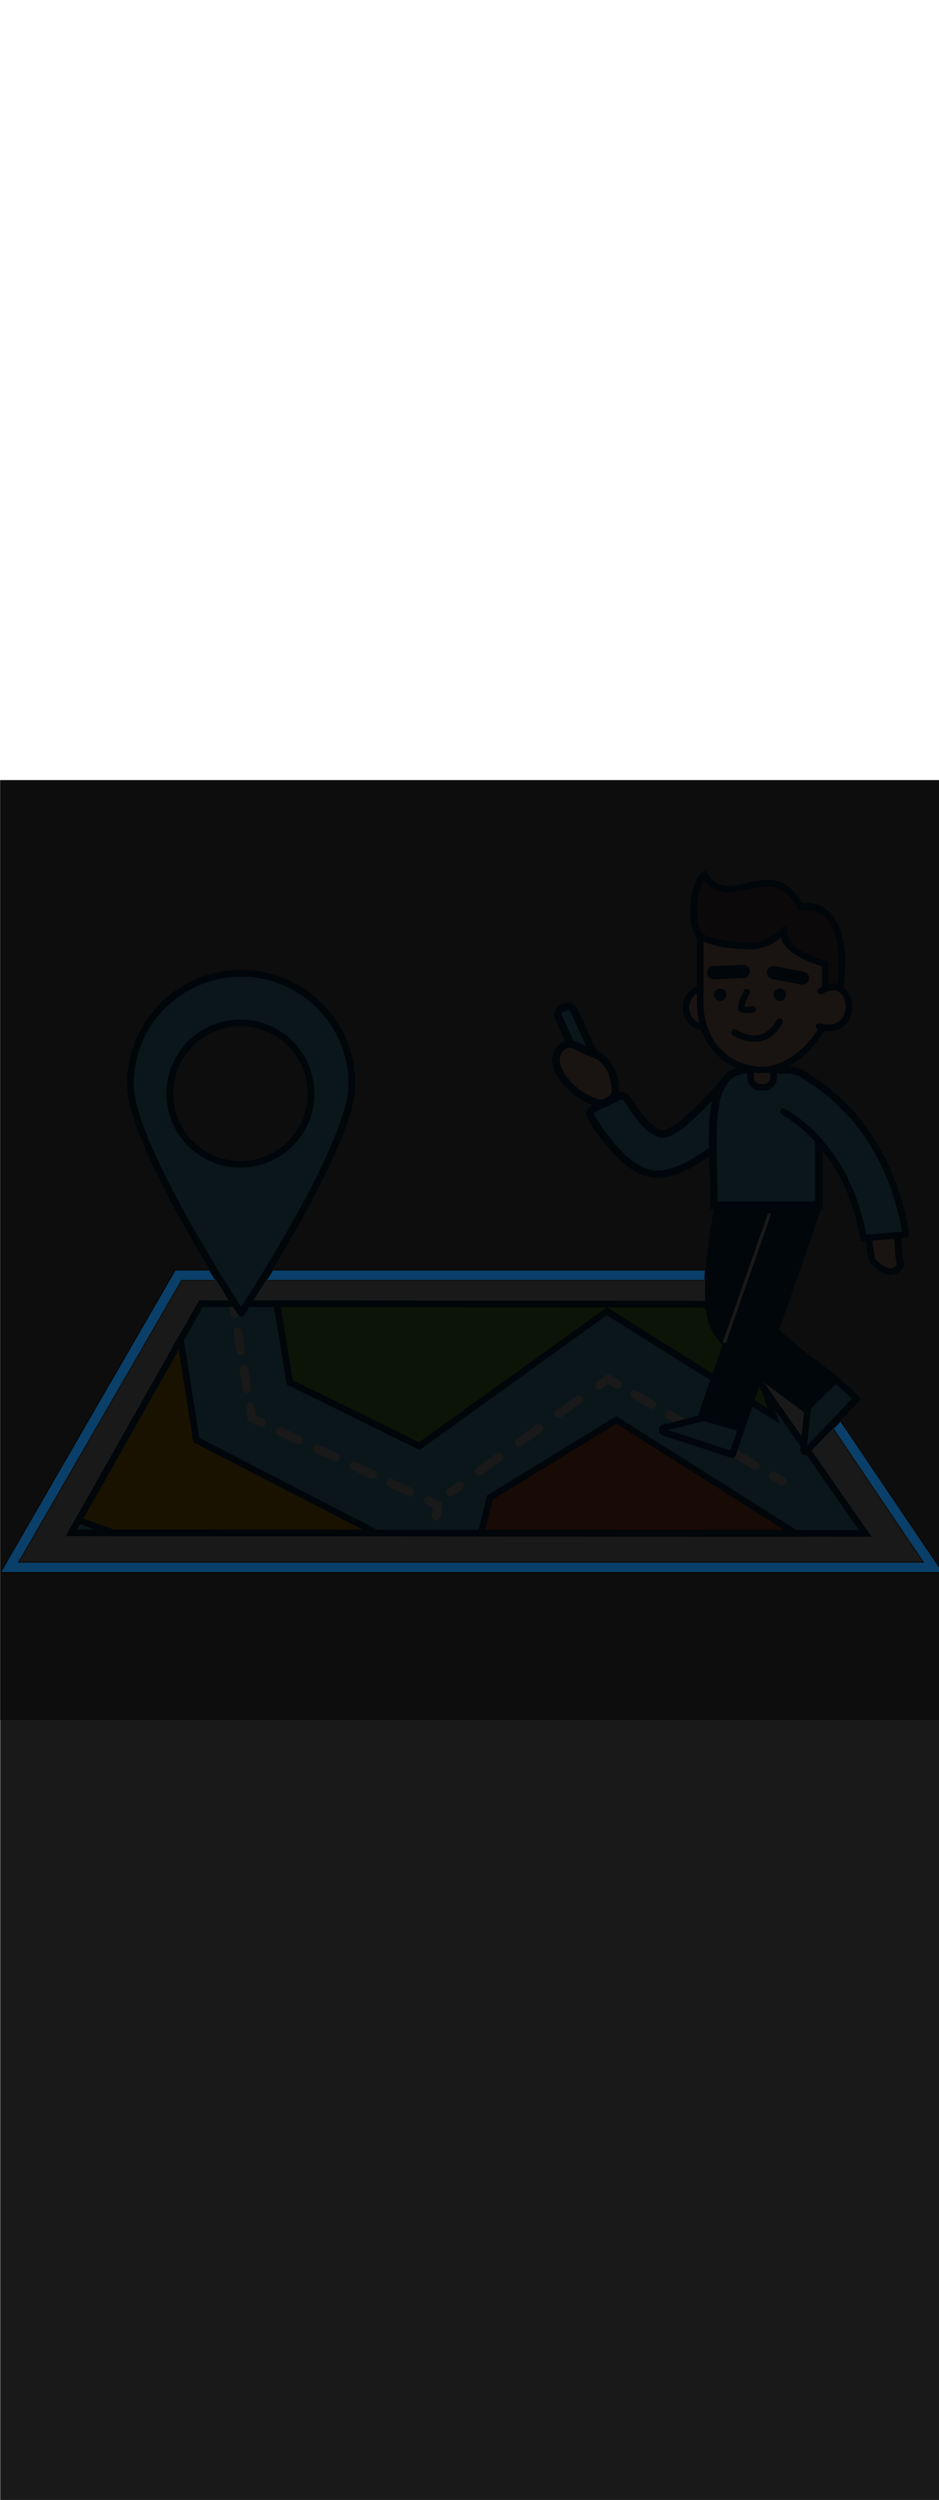 <ns0:svg xmlns:ns0="http://www.w3.org/2000/svg" version="1.1" id="Layer_1" x="0px" y="0px" viewBox="0 0 500 500" style="width: 188px;" xml:space="preserve" data-imageid="navigation-8" imageName="Navigation" class="illustrations_image"><ns0:rect x="0" y="0" width="500" height="500" fill="#808080" stroke="none"/><ns0:defs><ns0:mask id="spotlight-mask"><ns0:rect x="0" y="0" width="100%" height="100%" fill="white" opacity="0.9" /><ns0:style type="text/css" fill="black" /><ns0:style type="text/css" style="" fill="black" /><ns0:path class="st1_navigation-8" d="M 500.645 421.298 L 500.647 421.298 L 500.649 421.298 L 500.673 421.294 L 500.694 421.291 L 500.696 421.291 L 500.697 421.29 L 500.721 421.284 L 500.742 421.279 L 500.743 421.279 L 500.745 421.279 L 500.769 421.27 L 500.789 421.263 L 500.79 421.263 L 500.791 421.262 L 500.814 421.251 L 500.833 421.242 L 500.834 421.242 L 500.835 421.241 L 500.858 421.228 L 500.876 421.217 L 500.877 421.217 L 500.877 421.216 L 500.9 421.2 L 500.916 421.188 L 500.916 421.187 L 500.917 421.187 L 500.939 421.167 L 500.952 421.155 L 500.953 421.154 L 500.953 421.154 L 500.978 421.127 L 500.986 421.118 L 500.986 421.118 L 500.986 421.118 L 501.015 421.079 L 501.015 421.079 L 501.015 421.079 L 501.022 421.068 L 501.04 421.037 L 501.04 421.037 L 501.041 421.036 L 501.048 421.02 L 501.061 420.993 L 501.062 420.992 L 501.062 420.992 L 501.069 420.973 L 501.078 420.947 L 501.078 420.946 L 501.078 420.945 L 501.083 420.925 L 501.09 420.899 L 501.09 420.898 L 501.09 420.897 L 501.094 420.876 L 501.097 420.851 L 501.097 420.85 L 501.098 420.849 L 501.099 420.827 L 501.1 420.802 L 501.1 420.801 L 501.1 420.799 L 501.099 420.778 L 501.098 420.753 L 501.098 420.752 L 501.097 420.75 L 501.094 420.729 L 501.091 420.705 L 501.09 420.703 L 501.09 420.701 L 501.085 420.68 L 501.079 420.657 L 501.078 420.655 L 501.078 420.653 L 501.071 420.633 L 501.063 420.611 L 501.062 420.609 L 501.061 420.607 L 501.052 420.588 L 501.042 420.567 L 501.041 420.565 L 501.04 420.562 L 501.029 420.544 L 501.017 420.525 L 501.016 420.522 L 501.014 420.52 L 499.926 418.91 L 498.839 417.3 L 497.751 415.69 L 496.663 414.08 L 495.575 412.47 L 494.487 410.859 L 493.399 409.249 L 492.311 407.639 L 491.223 406.029 L 490.136 404.419 L 489.048 402.809 L 487.96 401.199 L 486.872 399.589 L 485.784 397.979 L 484.696 396.369 L 483.608 394.758 L 482.52 393.148 L 481.432 391.538 L 480.345 389.928 L 479.257 388.318 L 478.169 386.708 L 477.081 385.098 L 475.993 383.488 L 474.905 381.878 L 473.817 380.268 L 472.729 378.657 L 471.642 377.047 L 470.554 375.437 L 469.466 373.827 L 468.378 372.217 L 467.29 370.607 L 466.202 368.997 L 465.114 367.387 L 464.026 365.777 L 462.939 364.167 L 461.851 362.556 L 460.763 360.946 L 459.675 359.336 L 458.587 357.726 L 457.499 356.116 L 456.411 354.506 L 454.236 351.286 L 453.148 349.676 L 452.06 348.066 L 450.972 346.455 L 449.884 344.845 L 448.796 343.235 L 447.708 341.625 L 447.545 341.384 L 447.264 341.677 L 446.992 341.96 L 445.633 343.374 L 445.362 343.657 L 445.09 343.939 L 444.818 344.222 L 444.546 344.505 L 444.275 344.788 L 444.019 345.054 L 444.119 345.203 L 445.152 346.732 L 446.186 348.262 L 447.219 349.791 L 449.286 352.85 L 451.352 355.908 L 452.386 357.438 L 453.419 358.967 L 454.452 360.496 L 455.486 362.025 L 456.519 363.555 L 457.552 365.084 L 458.586 366.613 L 459.619 368.143 L 460.652 369.672 L 461.686 371.201 L 462.719 372.73 L 464.786 375.789 L 465.819 377.318 L 466.852 378.848 L 467.886 380.377 L 468.919 381.906 L 469.952 383.435 L 470.986 384.965 L 472.019 386.494 L 473.052 388.023 L 474.086 389.553 L 475.119 391.082 L 476.152 392.611 L 477.186 394.141 L 478.219 395.67 L 480.286 398.728 L 481.319 400.258 L 482.352 401.787 L 483.386 403.316 L 484.419 404.846 L 485.452 406.375 L 486.486 407.904 L 487.519 409.433 L 488.552 410.963 L 489.586 412.492 L 490.619 414.021 L 491.652 415.551 L 492.159 416.3 L 9.467 416.3 L 9.918 415.521 L 11.687 412.463 L 12.572 410.933 L 13.457 409.404 L 14.342 407.875 L 15.227 406.345 L 16.112 404.816 L 16.996 403.287 L 17.881 401.757 L 18.766 400.228 L 19.651 398.699 L 20.536 397.17 L 21.421 395.64 L 22.306 394.111 L 23.19 392.582 L 24.075 391.052 L 24.96 389.523 L 25.845 387.994 L 26.73 386.465 L 27.615 384.935 L 28.499 383.406 L 29.384 381.877 L 30.269 380.347 L 31.154 378.818 L 32.039 377.289 L 32.924 375.759 L 34.693 372.701 L 35.578 371.172 L 36.463 369.642 L 37.348 368.113 L 38.233 366.584 L 39.118 365.054 L 40.887 361.996 L 41.772 360.467 L 42.657 358.937 L 43.542 357.408 L 44.427 355.879 L 45.312 354.349 L 47.081 351.291 L 47.966 349.762 L 48.851 348.232 L 49.736 346.703 L 50.621 345.174 L 51.506 343.644 L 52.39 342.115 L 53.275 340.586 L 54.16 339.056 L 55.045 337.527 L 55.93 335.998 L 56.815 334.469 L 57.699 332.939 L 61.239 326.822 L 62.124 325.293 L 63.009 323.764 L 63.893 322.234 L 64.778 320.705 L 65.663 319.176 L 67.433 316.117 L 68.318 314.588 L 69.202 313.058 L 70.087 311.529 L 70.972 310 L 72.742 306.941 L 73.627 305.412 L 74.512 303.883 L 75.396 302.353 L 76.281 300.824 L 78.051 297.766 L 78.936 296.236 L 80.706 293.178 L 81.59 291.648 L 82.475 290.119 L 83.36 288.59 L 85.13 285.531 L 86.015 284.002 L 86.899 282.473 L 87.784 280.943 L 89.554 277.885 L 90.439 276.355 L 92.209 273.297 L 93.093 271.768 L 93.978 270.238 L 94.863 268.709 L 95.748 267.18 L 96.488 265.9 L 114.457 265.9 L 113.879 264.963 L 113.879 264.962 L 113.135 263.75 L 113.135 263.749 L 112.378 262.51 L 112.377 262.51 L 111.607 261.246 L 111.607 261.245 L 111.398 260.9 L 93.8 260.9 L 93.753 260.902 L 93.705 260.909 L 93.659 260.92 L 93.614 260.936 L 93.571 260.955 L 93.53 260.979 L 93.491 261.007 L 93.455 261.038 L 93.422 261.072 L 93.393 261.11 L 93.367 261.15 L 92.436 262.76 L 91.505 264.37 L 90.573 265.98 L 89.642 267.59 L 87.779 270.81 L 86.848 272.42 L 85.917 274.03 L 84.985 275.641 L 84.054 277.251 L 83.123 278.861 L 79.397 285.301 L 78.466 286.911 L 77.535 288.521 L 76.604 290.131 L 75.672 291.742 L 74.741 293.352 L 73.81 294.962 L 72.878 296.572 L 71.947 298.182 L 71.016 299.792 L 70.084 301.402 L 69.153 303.012 L 68.222 304.622 L 65.428 309.453 L 64.496 311.063 L 63.565 312.673 L 62.634 314.283 L 61.703 315.893 L 60.771 317.503 L 59.84 319.113 L 58.909 320.723 L 57.977 322.333 L 57.046 323.944 L 56.115 325.554 L 55.183 327.164 L 54.252 328.774 L 51.458 333.604 L 50.527 335.214 L 49.595 336.824 L 48.664 338.435 L 47.733 340.045 L 45.87 343.265 L 44.939 344.875 L 42.145 349.705 L 41.214 351.315 L 40.282 352.925 L 39.351 354.536 L 32.832 365.806 L 31.901 367.416 L 30.969 369.026 L 28.175 373.857 L 27.244 375.467 L 23.519 381.907 L 22.587 383.517 L 20.725 386.738 L 19.793 388.348 L 15.137 396.398 L 14.206 398.008 L 12.343 401.228 L 10.48 404.449 L 9.549 406.059 L 8.618 407.669 L 6.755 410.889 L 5.824 412.499 L 4.892 414.109 L 3.03 417.329 L 2.099 418.94 L 1.167 420.55 L 1.144 420.594 L 1.126 420.64 L 1.113 420.688 L 1.104 420.738 L 1.1 420.787 L 1.101 420.837 L 1.108 420.887 L 1.119 420.935 L 1.134 420.982 L 1.155 421.028 L 1.18 421.071 L 1.209 421.112 L 1.242 421.149 L 1.279 421.183 L 1.318 421.213 L 1.361 421.239 L 1.406 421.261 L 1.453 421.278 L 1.501 421.29 L 1.55 421.298 L 1.6 421.3 L 500.6 421.3 L 500.624 421.299 L 500.645 421.298 Z M 145.415 260.9 L 145.193 261.265 L 145.193 261.266 L 144.423 262.529 L 144.422 262.53 L 143.665 263.767 L 143.665 263.768 L 142.921 264.979 L 142.92 264.98 L 142.354 265.9 L 375.044 265.9 L 375.071 265.267 L 375.071 265.265 L 375.112 264.41 L 375.112 264.408 L 375.157 263.55 L 375.157 263.547 L 375.207 262.686 L 375.207 262.683 L 375.261 261.819 L 375.261 261.817 L 375.319 260.949 L 375.319 260.947 L 375.322 260.9 L 145.415 260.9 Z" id="element_22" fill="black" /><ns0:path class="st1_navigation-8" d="M 500.645 421.298 L 500.647 421.298 L 500.649 421.298 L 500.673 421.294 L 500.694 421.291 L 500.696 421.291 L 500.697 421.29 L 500.721 421.284 L 500.742 421.279 L 500.743 421.279 L 500.745 421.279 L 500.769 421.27 L 500.789 421.263 L 500.79 421.263 L 500.791 421.262 L 500.814 421.251 L 500.833 421.242 L 500.834 421.242 L 500.835 421.241 L 500.858 421.228 L 500.876 421.217 L 500.877 421.217 L 500.877 421.216 L 500.9 421.2 L 500.916 421.188 L 500.916 421.187 L 500.917 421.187 L 500.939 421.167 L 500.952 421.155 L 500.953 421.154 L 500.953 421.154 L 500.978 421.127 L 500.986 421.118 L 500.986 421.118 L 500.986 421.118 L 501.015 421.079 L 501.015 421.079 L 501.015 421.079 L 501.022 421.068 L 501.04 421.037 L 501.04 421.037 L 501.041 421.036 L 501.048 421.02 L 501.061 420.993 L 501.062 420.992 L 501.062 420.992 L 501.069 420.973 L 501.078 420.947 L 501.078 420.946 L 501.078 420.945 L 501.083 420.925 L 501.09 420.899 L 501.09 420.898 L 501.09 420.897 L 501.094 420.876 L 501.097 420.851 L 501.097 420.85 L 501.098 420.849 L 501.099 420.827 L 501.1 420.802 L 501.1 420.801 L 501.1 420.799 L 501.099 420.778 L 501.098 420.753 L 501.098 420.752 L 501.097 420.75 L 501.094 420.729 L 501.091 420.705 L 501.09 420.703 L 501.09 420.701 L 501.085 420.68 L 501.079 420.657 L 501.078 420.655 L 501.078 420.653 L 501.071 420.633 L 501.063 420.611 L 501.062 420.609 L 501.061 420.607 L 501.052 420.588 L 501.042 420.567 L 501.041 420.565 L 501.04 420.562 L 501.029 420.544 L 501.017 420.525 L 501.016 420.522 L 501.014 420.52 L 499.926 418.91 L 498.839 417.3 L 497.751 415.69 L 496.663 414.08 L 495.575 412.47 L 494.487 410.859 L 493.399 409.249 L 492.311 407.639 L 491.223 406.029 L 490.136 404.419 L 489.048 402.809 L 487.96 401.199 L 486.872 399.589 L 485.784 397.979 L 484.696 396.369 L 483.608 394.758 L 482.52 393.148 L 481.432 391.538 L 480.345 389.928 L 479.257 388.318 L 478.169 386.708 L 477.081 385.098 L 475.993 383.488 L 474.905 381.878 L 473.817 380.268 L 472.729 378.657 L 471.642 377.047 L 470.554 375.437 L 469.466 373.827 L 468.378 372.217 L 467.29 370.607 L 466.202 368.997 L 465.114 367.387 L 464.026 365.777 L 462.939 364.167 L 461.851 362.556 L 460.763 360.946 L 459.675 359.336 L 458.587 357.726 L 457.499 356.116 L 456.411 354.506 L 454.236 351.286 L 453.148 349.676 L 452.06 348.066 L 450.972 346.455 L 449.884 344.845 L 448.796 343.235 L 447.708 341.625 L 447.545 341.384 L 447.264 341.677 L 446.992 341.96 L 445.633 343.374 L 445.362 343.657 L 445.09 343.939 L 444.818 344.222 L 444.546 344.505 L 444.275 344.788 L 444.019 345.054 L 444.119 345.203 L 445.152 346.732 L 446.186 348.262 L 447.219 349.791 L 449.286 352.85 L 451.352 355.908 L 452.386 357.438 L 453.419 358.967 L 454.452 360.496 L 455.486 362.025 L 456.519 363.555 L 457.552 365.084 L 458.586 366.613 L 459.619 368.143 L 460.652 369.672 L 461.686 371.201 L 462.719 372.73 L 464.786 375.789 L 465.819 377.318 L 466.852 378.848 L 467.886 380.377 L 468.919 381.906 L 469.952 383.435 L 470.986 384.965 L 472.019 386.494 L 473.052 388.023 L 474.086 389.553 L 475.119 391.082 L 476.152 392.611 L 477.186 394.141 L 478.219 395.67 L 480.286 398.728 L 481.319 400.258 L 482.352 401.787 L 483.386 403.316 L 484.419 404.846 L 485.452 406.375 L 486.486 407.904 L 487.519 409.433 L 488.552 410.963 L 489.586 412.492 L 490.619 414.021 L 491.652 415.551 L 492.159 416.3 L 9.467 416.3 L 9.918 415.521 L 11.687 412.463 L 12.572 410.933 L 13.457 409.404 L 14.342 407.875 L 15.227 406.345 L 16.112 404.816 L 16.996 403.287 L 17.881 401.757 L 18.766 400.228 L 19.651 398.699 L 20.536 397.17 L 21.421 395.64 L 22.306 394.111 L 23.19 392.582 L 24.075 391.052 L 24.96 389.523 L 25.845 387.994 L 26.73 386.465 L 27.615 384.935 L 28.499 383.406 L 29.384 381.877 L 30.269 380.347 L 31.154 378.818 L 32.039 377.289 L 32.924 375.759 L 34.693 372.701 L 35.578 371.172 L 36.463 369.642 L 37.348 368.113 L 38.233 366.584 L 39.118 365.054 L 40.887 361.996 L 41.772 360.467 L 42.657 358.937 L 43.542 357.408 L 44.427 355.879 L 45.312 354.349 L 47.081 351.291 L 47.966 349.762 L 48.851 348.232 L 49.736 346.703 L 50.621 345.174 L 51.506 343.644 L 52.39 342.115 L 53.275 340.586 L 54.16 339.056 L 55.045 337.527 L 55.93 335.998 L 56.815 334.469 L 57.699 332.939 L 61.239 326.822 L 62.124 325.293 L 63.009 323.764 L 63.893 322.234 L 64.778 320.705 L 65.663 319.176 L 67.433 316.117 L 68.318 314.588 L 69.202 313.058 L 70.087 311.529 L 70.972 310 L 72.742 306.941 L 73.627 305.412 L 74.512 303.883 L 75.396 302.353 L 76.281 300.824 L 78.051 297.766 L 78.936 296.236 L 80.706 293.178 L 81.59 291.648 L 82.475 290.119 L 83.36 288.59 L 85.13 285.531 L 86.015 284.002 L 86.899 282.473 L 87.784 280.943 L 89.554 277.885 L 90.439 276.355 L 92.209 273.297 L 93.093 271.768 L 93.978 270.238 L 94.863 268.709 L 95.748 267.18 L 96.488 265.9 L 114.457 265.9 L 113.879 264.963 L 113.879 264.962 L 113.135 263.75 L 113.135 263.749 L 112.378 262.51 L 112.377 262.51 L 111.607 261.246 L 111.607 261.245 L 111.398 260.9 L 93.8 260.9 L 93.753 260.902 L 93.705 260.909 L 93.659 260.92 L 93.614 260.936 L 93.571 260.955 L 93.53 260.979 L 93.491 261.007 L 93.455 261.038 L 93.422 261.072 L 93.393 261.11 L 93.367 261.15 L 92.436 262.76 L 91.505 264.37 L 90.573 265.98 L 89.642 267.59 L 87.779 270.81 L 86.848 272.42 L 85.917 274.03 L 84.985 275.641 L 84.054 277.251 L 83.123 278.861 L 79.397 285.301 L 78.466 286.911 L 77.535 288.521 L 76.604 290.131 L 75.672 291.742 L 74.741 293.352 L 73.81 294.962 L 72.878 296.572 L 71.947 298.182 L 71.016 299.792 L 70.084 301.402 L 69.153 303.012 L 68.222 304.622 L 65.428 309.453 L 64.496 311.063 L 63.565 312.673 L 62.634 314.283 L 61.703 315.893 L 60.771 317.503 L 59.84 319.113 L 58.909 320.723 L 57.977 322.333 L 57.046 323.944 L 56.115 325.554 L 55.183 327.164 L 54.252 328.774 L 51.458 333.604 L 50.527 335.214 L 49.595 336.824 L 48.664 338.435 L 47.733 340.045 L 45.87 343.265 L 44.939 344.875 L 42.145 349.705 L 41.214 351.315 L 40.282 352.925 L 39.351 354.536 L 32.832 365.806 L 31.901 367.416 L 30.969 369.026 L 28.175 373.857 L 27.244 375.467 L 23.519 381.907 L 22.587 383.517 L 20.725 386.738 L 19.793 388.348 L 15.137 396.398 L 14.206 398.008 L 12.343 401.228 L 10.48 404.449 L 9.549 406.059 L 8.618 407.669 L 6.755 410.889 L 5.824 412.499 L 4.892 414.109 L 3.03 417.329 L 2.099 418.94 L 1.167 420.55 L 1.144 420.594 L 1.126 420.64 L 1.113 420.688 L 1.104 420.738 L 1.1 420.787 L 1.101 420.837 L 1.108 420.887 L 1.119 420.935 L 1.134 420.982 L 1.155 421.028 L 1.18 421.071 L 1.209 421.112 L 1.242 421.149 L 1.279 421.183 L 1.318 421.213 L 1.361 421.239 L 1.406 421.261 L 1.453 421.278 L 1.501 421.29 L 1.55 421.298 L 1.6 421.3 L 500.6 421.3 L 500.624 421.299 L 500.645 421.298 Z M 145.415 260.9 L 145.193 261.265 L 145.193 261.266 L 144.423 262.529 L 144.422 262.53 L 143.665 263.767 L 143.665 263.768 L 142.921 264.979 L 142.92 264.98 L 142.354 265.9 L 375.044 265.9 L 375.071 265.267 L 375.071 265.265 L 375.112 264.41 L 375.112 264.408 L 375.157 263.55 L 375.157 263.547 L 375.207 262.686 L 375.207 262.683 L 375.261 261.819 L 375.261 261.817 L 375.319 260.949 L 375.319 260.947 L 375.322 260.9 L 145.415 260.9 Z" id="element_22" style="" fill="black" /></ns0:mask></ns0:defs><ns0:style type="text/css">
	.st0_navigation-8{fill:#FFFFFF;}
	.st1_navigation-8{fill:#093F68;}
	.st2_navigation-8{fill:#68E1FD;}
	.st3_navigation-8{fill:#70CC40;}
	.st4_navigation-8{fill:#FFBC0E;}
	.st5_navigation-8{fill:#F56132;}
	.st6_navigation-8{fill:#FFC9B0;}
	.st7_navigation-8{fill:#725858;}
</ns0:style>
<ns0:g id="map_navigation-8">
	<ns0:polygon class="st0_navigation-8" points="496.9,418.8 5.1,418.8 95,263.4 391.9,263.4 &#09;" />
	<ns0:path class="st1_navigation-8" d="M500.6,420.8H1.6l92.2-159.4h299.1L500.6,420.8z M8.6,416.8h484.5L390.8,265.4H96.2L8.6,416.8z" />
	<ns0:polygon class="st2_navigation-8 targetColor" points="460.7,400.7 38,400.4 107,278.5 375.6,278.8 &#09;" style="fill: rgb(104, 225, 253);" />
	<ns0:path class="st0_navigation-8" d="M125,286.2c0.1,0,0.3,0,0.4,0c1.3-0.2,2.1-1.4,1.9-2.7l-0.9-5.7c-0.2-1.3-1.4-2.1-2.7-1.9s-2.1,1.4-1.9,2.7&#10;&#09;&#09;l0,0l0.9,5.7C122.9,285.4,123.9,286.2,125,286.2z" />
	<ns0:path class="st0_navigation-8" d="M129.2,324.1l-1.6-10c-0.3-1.2,0.5-2.5,1.7-2.8c1.2-0.3,2.5,0.5,2.8,1.7c0,0.1,0,0.2,0,0.3l1.6,10&#10;&#09;&#09;c0.2,1.3-0.7,2.5-1.9,2.7S129.4,325.4,129.2,324.1L129.2,324.1z M126,304.2l-1.6-10c-0.3-1.2,0.5-2.5,1.7-2.8&#10;&#09;&#09;c1.2-0.3,2.5,0.5,2.8,1.7c0,0.1,0,0.2,0,0.3l1.6,10c0.2,1.3-0.6,2.5-1.9,2.7c-0.1,0-0.3,0-0.4,0C127.2,306.1,126.2,305.3,126,304.2&#10;&#09;&#09;z" />
	<ns0:path class="st0_navigation-8" d="M139.3,344.2c1.3,0,2.3-1,2.3-2.3c0-0.9-0.5-1.8-1.3-2.1l-4.1-1.9l-0.7-4.5c-0.1-1.3-1.3-2.2-2.5-2.1&#10;&#09;&#09;c-1.3,0.1-2.2,1.3-2.1,2.5c0,0.1,0,0.2,0,0.3l0.9,5.7c0.1,0.8,0.6,1.4,1.3,1.7l5.2,2.5C138.7,344.1,139,344.2,139.3,344.2z" />
	<ns0:path class="st0_navigation-8" d="M217.1,380.8l-9.9-4.6c-1.2-0.6-1.7-1.9-1.1-3.1s1.9-1.7,3.1-1.1l9.9,4.6c1.2,0.5,1.7,1.9,1.1,3.1&#10;&#09;&#09;c-0.4,0.8-1.2,1.3-2.1,1.3C217.8,381,217.5,381,217.1,380.8z M197.4,371.6l-9.9-4.6c-1.2-0.6-1.6-1.9-1.1-3.1s1.9-1.6,3.1-1.1&#10;&#09;&#09;l9.9,4.6c1.2,0.5,1.7,1.9,1.1,3.1c-0.4,0.8-1.2,1.4-2.1,1.3C198.1,371.8,197.8,371.8,197.4,371.6z M177.7,362.4l-9.9-4.6&#10;&#09;&#09;c-1.2-0.6-1.7-1.9-1.1-3.1s1.9-1.7,3.1-1.1l0,0l9.9,4.6c1.2,0.6,1.6,1.9,1.1,3.1c-0.4,0.8-1.2,1.3-2.1,1.3&#10;&#09;&#09;C178.4,362.6,178,362.6,177.7,362.4L177.7,362.4z M158,353.2l-9.9-4.6c-1.2-0.6-1.6-1.9-1.1-3.1s1.9-1.6,3.1-1.1l9.9,4.6&#10;&#09;&#09;c1.2,0.5,1.7,1.9,1.1,3.1c-0.4,0.8-1.2,1.4-2.1,1.3C158.7,353.4,158.3,353.3,158,353.2z" />
	<ns0:path class="st0_navigation-8" d="M232.2,393.8c1.1,0,2.1-0.8,2.3-1.9l1.1-5.7c0.2-1-0.3-2.1-1.3-2.5l-5.2-2.4c-1.2-0.6-2.5-0.1-3.1,1.1&#10;&#09;&#09;s-0.1,2.5,1.1,3.1l0,0l3.6,1.7l-0.7,3.9c-0.2,1.3,0.6,2.5,1.9,2.7C231.9,393.8,232,393.8,232.2,393.8z" />
	<ns0:path class="st0_navigation-8" d="M416.5,375.3c1.3,0,2.3-1,2.3-2.3c0-0.8-0.4-1.6-1.1-2l-5-2.9c-1.1-0.6-2.5-0.3-3.2,0.8&#10;&#09;&#09;c-0.6,1.1-0.3,2.5,0.8,3.2l0,0l5,2.9C415.7,375.2,416.1,375.3,416.5,375.3z" />
	<ns0:path class="st0_navigation-8" d="M401.1,366.7l-9.2-5.4c-1.1-0.7-1.4-2.1-0.8-3.2c0.7-1.1,2-1.4,3.1-0.8l9.2,5.4c1.1,0.7,1.5,2.1,0.8,3.2&#10;&#09;&#09;c-0.4,0.7-1.2,1.1-2,1.1C401.9,367,401.5,366.9,401.1,366.7z M382.7,355.9l-9.2-5.4c-1.1-0.6-1.5-2-0.9-3.2c0.6-1.1,2-1.5,3.2-0.9&#10;&#09;&#09;c0,0,0,0,0.1,0l9.2,5.4c1.1,0.6,1.5,2.1,0.8,3.2c-0.4,0.7-1.2,1.2-2,1.2C383.5,356.2,383.1,356.1,382.7,355.9z M364.3,345l-9.2-5.4&#10;&#09;&#09;c-1.1-0.7-1.4-2.1-0.7-3.2c0.7-1,2-1.3,3-0.8l9.2,5.4c1.1,0.6,1.5,2.1,0.8,3.2c-0.4,0.7-1.2,1.2-2,1.2&#10;&#09;&#09;C365.1,345.3,364.7,345.2,364.3,345z M345.9,334.2l-9.2-5.4c-1.1-0.7-1.4-2.1-0.7-3.2c0.7-1,2-1.3,3-0.8l9.2,5.4&#10;&#09;&#09;c1.1,0.6,1.5,2.1,0.8,3.2c-0.4,0.7-1.2,1.2-2,1.2C346.7,334.5,346.3,334.4,345.9,334.2L345.9,334.2z" />
	<ns0:path class="st0_navigation-8" d="M319,324.2c0.5,0,1-0.2,1.4-0.4l3.5-2.5l3.7,2.2c1.1,0.6,2.5,0.2,3.2-0.9c0.6-1.1,0.3-2.5-0.8-3.1l-5-2.9&#10;&#09;&#09;c-0.8-0.5-1.8-0.4-2.5,0.1l-4.7,3.4c-1,0.7-1.3,2.2-0.5,3.2C317.5,323.8,318.2,324.2,319,324.2L319,324.2z" />
	<ns0:path class="st0_navigation-8" d="M253.3,369.1c-0.7-1-0.5-2.5,0.5-3.2l10.6-7.6c1-0.7,2.5-0.5,3.2,0.5s0.5,2.5-0.5,3.2l-10.6,7.6&#10;&#09;&#09;C255.5,370.4,254.1,370.2,253.3,369.1z M274.6,353.8c-0.7-1-0.5-2.5,0.5-3.2l10.6-7.6c1-0.7,2.5-0.5,3.2,0.5c0.7,1,0.5,2.5-0.5,3.2&#10;&#09;&#09;l0,0l-10.6,7.7c-0.4,0.3-0.9,0.4-1.4,0.4C275.7,354.8,275,354.5,274.6,353.8L274.6,353.8z M295.8,338.5c-0.7-1-0.5-2.5,0.5-3.2&#10;&#09;&#09;c0,0,0,0,0,0l10.6-7.7c1-0.7,2.5-0.5,3.2,0.5s0.5,2.5-0.5,3.2l0,0l-10.6,7.6c-0.4,0.3-0.9,0.4-1.4,0.4&#10;&#09;&#09;C297,339.5,296.3,339.1,295.8,338.5L295.8,338.5z" />
	<ns0:path class="st0_navigation-8" d="M239.9,381.1c0.5,0,1-0.2,1.4-0.4l4.7-3.4c1-0.7,1.3-2.2,0.5-3.2c-0.7-1-2.2-1.3-3.2-0.5l-4.7,3.4&#10;&#09;&#09;c-1,0.7-1.3,2.2-0.5,3.2C238.4,380.8,239.1,381.1,239.9,381.1L239.9,381.1z" />
	<ns0:polygon class="st3_navigation-8" points="412.1,338.4 323.3,282.6 223.3,354.3 154.4,320.4 147.5,278.6 375.6,278.8 407.3,324.3 &#09;" />
	<ns0:polygon class="st4_navigation-8" points="200.4,400.5 60.4,400.5 41.8,393.6 96.2,297.7 104.5,351 &#09;" />
	<ns0:polygon class="st5_navigation-8" points="423.6,400.7 256.2,400.6 260.8,381.6 328.2,340.4 &#09;" />
	<ns0:path class="st1_navigation-8" d="M223.4,356.4l-70.7-34.8l-7.4-44.8l231,0.3l32.3,46.2l0.1,0.4l6.4,18.7l-92-57.7L223.4,356.4z M155.9,319.3&#10;&#09;&#09;l67.2,33l100.1-71.8l85.6,53.7l-3.1-9.1l-31.1-44.5l-225.1-0.2L155.9,319.3z" />
	<ns0:path class="st1_navigation-8" d="M207.6,402.3l-147.5-0.1l-20.8-7.6l57.8-102.1l9,57.4L207.6,402.3z M60.7,398.7l132.5,0.1l-90.3-46.6&#10;&#09;&#09;l-7.7-49.2l-50.8,89.8L60.7,398.7z" />
	<ns0:path class="st1_navigation-8" d="M429.7,402.5l-175.7-0.1l5.3-21.8l68.9-42.2L429.7,402.5z M258.4,398.8l159.2,0.1l-89.4-56.5l-65.8,40.3&#10;&#09;&#09;L258.4,398.8z" />
	<ns0:path class="st1_navigation-8" d="M464.1,402.5L35,402.2l71-125.4l270.5,0.3l32.3,46.2L464.1,402.5z M41,398.7l416.4,0.3l-82.7-118.4L108,280.3&#10;&#09;&#09;L41,398.7z" />
</ns0:g>
<ns0:g id="pin_navigation-8">
	<ns0:path class="st2_navigation-8 targetColor" d="M69.4,161.8c0,32.6,59,121.8,59,121.8s59-89.2,59-121.8c0-32.6-26.4-59-59-59S69.4,129.2,69.4,161.8&#10;&#09;&#09;L69.4,161.8z M90.4,166.8c0-20.8,16.9-37.6,37.6-37.6s37.6,16.9,37.6,37.6s-16.9,37.6-37.6,37.6C107.3,204.5,90.4,187.7,90.4,166.8&#10;&#09;&#09;L90.4,166.8z" style="fill: rgb(104, 225, 253);" />
	<ns0:path class="st1_navigation-8" d="M126.9,284.6c-2.4-3.7-59.3-90.1-59.3-122.8c0-33.6,27.2-60.8,60.8-60.8c33.6,0,60.8,27.2,60.8,60.8&#10;&#09;&#09;c0,32.8-56.9,119.1-59.3,122.8c-0.5,0.8-1.6,1.1-2.5,0.5C127.3,285,127.1,284.8,126.9,284.6L126.9,284.6z M71.2,161.8&#10;&#09;&#09;c0,28.8,48,104.3,57.2,118.5c9.2-14.2,57.2-89.7,57.2-118.5c0-31.6-25.6-57.2-57.2-57.2C96.8,104.6,71.2,130.2,71.2,161.8&#10;&#09;&#09;L71.2,161.8z M88.6,166.8c0-21.8,17.7-39.4,39.4-39.4s39.4,17.7,39.4,39.4s-17.7,39.4-39.4,39.4C106.3,206.2,88.7,188.6,88.6,166.8&#10;&#09;&#09;L88.6,166.8z M92.2,166.8c0,19.8,16,35.9,35.8,35.9c19.8,0,35.9-16,35.9-35.8s-16-35.9-35.8-35.9c0,0,0,0,0,0&#10;&#09;&#09;C108.3,131,92.2,147.1,92.2,166.8L92.2,166.8z" />
</ns0:g>
<ns0:g id="character_navigation-8">
	<ns0:path class="st2_navigation-8 targetColor" d="M389.5,187.5c0,0-22.2,22.9-40.6,22c-14.9-0.7-29.2-22-34.1-30.3c-1-1.6-0.4-3.6,1.1-4.6&#10;&#09;&#09;c0.1-0.1,0.2-0.1,0.3-0.2l13.5-6.3c1.5-0.7,3.4-0.2,4.3,1.3c3.5,5.8,12.4,19.1,19.4,18.8c8.9-0.4,31.9-27.3,31.9-27.3" style="fill: rgb(104, 225, 253);" />
	<ns0:path class="st1_navigation-8" d="M349.9,211.6h-1.1c-15.7-0.7-30.2-22.1-35.8-31.2c-1.5-2.5-0.7-5.8,1.8-7.3c0.2-0.1,0.3-0.2,0.5-0.3l13.5-6.3&#10;&#09;&#09;c2.5-1.2,5.4-0.3,6.8,2c6.8,11.2,13.6,18,17.6,17.8c5.9-0.3,21.8-16.5,30.5-26.6l3,2.6c-2.4,2.8-23.8,27.6-33.3,28&#10;&#09;&#09;c-4,0.2-11.1-3.1-21.2-19.7c-0.4-0.6-1.1-0.8-1.7-0.5l-13.4,6.4c-0.3,0.2-0.6,0.5-0.7,0.8c-0.1,0.4-0.1,0.8,0.1,1.1&#10;&#09;&#09;c4.1,6.7,18.4,28.7,32.5,29.3c17.3,0.8,38.9-21.2,39.1-21.4l2.9,2.8C390,189.8,368.7,211.6,349.9,211.6z" />
	<ns0:path class="st2_navigation-8 targetColor" d="M299,121.7l1.9-0.9c1.7-0.8,3.7-0.1,4.5,1.7l15,32.4c0.8,1.7,0.1,3.7-1.7,4.5l-1.9,0.9&#10;&#09;&#09;c-1.7,0.8-3.7,0.1-4.5-1.7l-15-32.4C296.6,124.5,297.3,122.5,299,121.7z" style="fill: rgb(104, 225, 253);" />
	<ns0:path class="st1_navigation-8" d="M315.5,162.5c-2.1,0-4-1.2-4.9-3.1l-15-32.4c-1.3-2.7-0.1-5.9,2.6-7.2l1.9-0.9c1.3-0.6,2.8-0.7,4.1-0.2&#10;&#09;&#09;c1.4,0.5,2.5,1.5,3.1,2.8l15,32.4c1.3,2.7,0.1,5.9-2.6,7.2l-1.9,0.9C317.1,162.3,316.3,162.5,315.5,162.5z M302.4,122.4&#10;&#09;&#09;c-0.2,0-0.4,0-0.6,0.1l-1.9,0.9c-0.7,0.3-1,1.2-0.7,1.9c0,0,0,0,0,0l15,32.4c0.3,0.7,1.2,1,1.9,0.7c0,0,0,0,0,0l1.9-0.9&#10;&#09;&#09;c0.7-0.3,1-1.2,0.7-1.9l-15-32.4c-0.2-0.3-0.4-0.6-0.8-0.7C302.7,122.5,302.5,122.4,302.4,122.4z" />
	<ns0:path class="st6_navigation-8" d="M326.2,156.4c-1.2-3.9-3.8-7.3-7.3-9.5c-2.4-1.4-5.1-2.1-7.6-3.3c-2.7-1.3-5.3-3.2-8.3-3&#10;&#09;&#09;c-3.8,0.2-6.6,4-6.8,7.7s1.5,7.4,3.7,10.4c4.2,5.7,9.9,10,16.5,12.5c1.2,0.5,2.4,0.7,3.7,0.7c2.2-0.2,6.6-2.2,7.2-4.4&#10;&#09;&#09;C328.2,164.2,327.2,159.4,326.2,156.4z" />
	<ns0:path class="st1_navigation-8" d="M319.6,173.8c-1.3,0-2.7-0.3-3.9-0.8c-7-2.6-13.1-7.2-17.5-13.2c-3-4.1-4.4-8-4.1-11.7&#10;&#09;&#09;c0.3-4.5,3.6-9.3,8.7-9.6c2.9-0.2,5.4,1.1,7.5,2.3c0.6,0.3,1.1,0.6,1.7,0.9c1,0.4,1.9,0.8,3,1.2c1.7,0.6,3.3,1.3,4.8,2.2&#10;&#09;&#09;c3.9,2.5,6.8,6.2,8.2,10.6l0,0c0.6,1.8,2.4,7.8,1.2,12.2c-1,3.3-6.3,5.6-8.9,5.8C320.1,173.8,319.9,173.8,319.6,173.8z&#10;&#09;&#09; M303.3,142.5h-0.3c-2.7,0.2-4.8,3.2-4.9,5.9s1,5.8,3.4,9.1c3.9,5.4,9.4,9.5,15.6,11.8c0.9,0.4,1.9,0.6,2.8,0.6&#10;&#09;&#09;c2.1-0.2,5.2-2,5.5-2.9c0.7-2.6-0.1-6.9-1.1-9.9c-1.1-3.5-3.4-6.5-6.4-8.4c-1.3-0.7-2.7-1.4-4.2-1.9c-1.1-0.4-2.2-0.8-3.3-1.4&#10;&#09;&#09;c-0.6-0.3-1.2-0.6-1.9-1C306.7,143.4,305,142.5,303.3,142.5L303.3,142.5z" />
	<ns0:path class="st1_navigation-8" d="M416.2,247.6c-10.8,1.7-21.7-1.9-29.3-9.8l6.5-23.3l30.7,4.8C424.2,219.3,434.7,244.8,416.2,247.6z" />
	<ns0:path class="st1_navigation-8" d="M431.2,336.5l14-17.5c-28-20.5-45-36.3-47.4-43.5c-1.9-5.8,16.1-29.9,23.1-54.2l-36.5-3.1&#10;&#09;&#09;c-3.5,12.2-10.5,54.2-5.3,70.4C384.1,303.9,419.2,327.1,431.2,336.5z" />
	<ns0:path class="st1_navigation-8" d="M430.1,337.8c-2.1-1.6-4.9-3.7-8.1-6c-16-11.8-40.3-29.6-44.6-42.8c-5.6-17.1,2.1-60.6,5.2-71.4&#10;&#09;&#09;c0.2-0.8,1-1.3,1.8-1.3l36.5,3.1c1,0.1,1.7,0.9,1.6,1.9c0,0.1,0,0.2-0.1,0.3c-3.7,12.8-10.3,25.5-15.6,35.6&#10;&#09;&#09;c-4,7.6-8.1,15.5-7.5,17.5c2.3,6.9,19.7,22.9,46.8,42.6c0.4,0.3,0.6,0.7,0.7,1.2c0.1,0.5-0.1,0.9-0.4,1.3l-14,17.5&#10;&#09;&#09;c-0.3,0.4-0.8,0.7-1.4,0.7C430.8,338.2,430.4,338.1,430.1,337.8z M396.1,276c-1.1-3.3,1.7-8.9,7.7-20.3c5-9.5,11.1-21.1,14.8-32.9&#10;&#09;&#09;l-32.9-2.8c-3.5,13.3-9.8,52.9-4.9,68c3.9,12.1,28.6,30.2,43.4,41c2.6,1.9,4.9,3.6,6.8,5l11.8-14.8C426,307,399.5,286.2,396.1,276z&#10;&#09;&#09;" />
	<ns0:polygon class="st1_navigation-8" points="394.7,344.9 436,226.2 417.1,213.7 372.7,340.1 &#09;" />
	<ns0:path class="st1_navigation-8" d="M394.3,346.6l-22-4.8c-0.5-0.1-0.9-0.4-1.1-0.9c-0.2-0.4-0.3-1-0.1-1.4l44.4-126.4c0.3-0.9,1.3-1.4,2.2-1.1&#10;&#09;&#09;c0.1,0,0.3,0.1,0.4,0.2l19,12.5c0.7,0.4,0.9,1.3,0.7,2l-41.4,118.8c-0.2,0.7-0.9,1.2-1.6,1.2C394.5,346.7,394.4,346.7,394.3,346.6z&#10;&#09;&#09; M418,216.4l-43,122.4l18.6,4.1l40.4-116L418,216.4z" />
	<ns0:path class="st2_navigation-8 targetColor" d="M382.4,166.7c2.4-6.7,6.8-12.5,14.6-12.5h22.2c9.3,0,16.9,7.6,16.9,16.9v55.1h-55.9c0-13.4-0.8-26.7-0.4-40.1&#10;&#09;&#09;c0-5,0.5-10,1.4-14.9C381.4,169.7,381.9,168.2,382.4,166.7z" style="fill: rgb(104, 225, 253);" />
	<ns0:path class="st1_navigation-8" d="M438,228.2h-59.9v-2c0-5.5-0.1-11.1-0.3-16.5c-0.2-7.7-0.4-15.7-0.2-23.6c0-5.1,0.5-10.2,1.5-15.3&#10;&#09;&#09;c0.4-1.6,0.8-3.2,1.4-4.8l0,0c3.2-9,8.9-13.8,16.5-13.8h22.2c10.4,0,18.9,8.5,18.9,18.9V228.2z M382.1,224.2H434v-53.1&#10;&#09;&#09;c0-8.2-6.7-14.9-14.9-14.9H397c-5.8,0-10.1,3.8-12.7,11.2c-0.5,1.4-0.9,2.8-1.2,4.3c-0.9,4.8-1.4,9.6-1.4,14.5&#10;&#09;&#09;c-0.2,7.8,0,15.8,0.2,23.4C382,214.4,382.1,219.3,382.1,224.2z" />
	<ns0:path class="st7_navigation-8" d="M413.8,55.6c-4.1-1.2-8.6-0.6-12.9,0.3c-4.8,1-9.6,2.5-14.5,2.1s-10-3.2-11.3-7.9c-4.9,5.6-6,13.6-5.8,21&#10;&#09;&#09;c0,2.2,0.2,4.3,0.7,6.4c0.6,1.9,1.3,3.8,2.2,5.6c1.2,2.7,2.7,5.2,2.7,8.2c0.1,3.5,0.5,7,1.2,10.4c1.3,7.7,3.2,15.2,4.8,22.8h65.5&#10;&#09;&#09;c0,0,1.9-15.9,1.9-29.2s-5.9-31.1-22.2-27.4c-0.5-1.9-1.5-3.6-2.8-5.1c-2.1-2.8-4.8-5.1-7.9-6.6C414.8,55.9,414.3,55.8,413.8,55.6z&#10;&#09;&#09;" />
	<ns0:path class="st1_navigation-8" d="M379.3,124.9c-0.5-2.6-1.1-5.2-1.7-7.8c-1.1-4.9-2.2-10-3.1-15.1l0-0.3c-0.7-3.4-1.1-6.9-1.2-10.4&#10;&#09;&#09;c0-2.1-0.9-3.9-1.9-6c-0.2-0.5-0.5-1-0.7-1.4c-0.9-1.9-1.7-3.8-2.3-5.9c-0.5-2.2-0.8-4.5-0.8-6.8c-0.2-9.8,1.8-17.1,6.2-22.2&#10;&#09;&#09;c0.4-0.5,1.1-0.7,1.7-0.6c0.6,0.1,1.1,0.6,1.3,1.2c1.2,4.1,5.9,6.3,9.8,6.6s7.5-0.5,11.4-1.5l2.5-0.6c3.9-0.9,9-1.7,13.7-0.3l0,0&#10;&#09;&#09;c0.6,0.2,1.2,0.4,1.7,0.6c3.9,1.7,6.8,4.9,8.6,7.1c1.1,1.3,2,2.7,2.7,4.2c4.6-0.9,9.3,0.3,13,3.3c7.2,5.8,9.8,17.3,9.8,26.2&#10;&#09;&#09;c0,13.3-1.9,29.3-1.9,29.4c-0.1,0.9-0.8,1.5-1.7,1.5H381C380.2,126.3,379.4,125.7,379.3,124.9z M446.6,95.3&#10;&#09;&#09;c0-7.7-2.2-18.5-8.4-23.4c-3.2-2.5-7.1-3.3-11.6-2.3c-0.5,0.1-0.9,0-1.3-0.2c-0.4-0.2-0.7-0.6-0.8-1.1c-0.5-1.6-1.3-3.1-2.5-4.4&#10;&#09;&#09;c-2.5-3.1-4.8-5-7.3-6.1c-0.4-0.2-0.9-0.4-1.4-0.5l0,0c-3.9-1.2-8.5-0.4-12,0.3c-0.8,0.2-1.6,0.4-2.5,0.5c-4,0.9-8.2,1.9-12.5,1.5&#10;&#09;&#09;s-9-2.4-11.5-6.2c-2.7,4.3-3.9,10.1-3.7,17.6c0,2,0.2,4,0.7,6c0.5,1.8,1.2,3.6,2,5.3l0.7,1.4c1.1,2.3,2.2,4.6,2.2,7.5&#10;&#09;&#09;c0.1,3.3,0.5,6.6,1.1,9.8l0,0.3c0.9,5,2,10,3.1,14.9c0.5,2.2,1,4.3,1.4,6.5h62.5C445.3,118.5,446.6,106,446.6,95.3z M413.8,55.6&#10;&#09;&#09;L413.8,55.6z" />
	<ns0:path class="st6_navigation-8" d="M409.7,163.5H402c-1.2,0-2.2-1-2.2-2.2v-9.9l0,0h12.1l0,0v9.9C411.9,162.5,410.9,163.5,409.7,163.5&#10;&#09;&#09;L409.7,163.5z" />
	<ns0:path class="st1_navigation-8" d="M398,158.3v-7c0-1,0.8-1.7,1.8-1.8h12.1c1,0,1.8,0.8,1.8,1.8v7c0,3.8-3.1,6.9-6.9,6.9h-1.8&#10;&#09;&#09;C401.1,165.2,398,162.2,398,158.3L398,158.3z M401.5,153.1v5.2c0,1.9,1.5,3.4,3.4,3.4l0,0h1.8c1.9,0,3.4-1.5,3.4-3.4l0,0v-5.2&#10;&#09;&#09;L401.5,153.1z" />
	<ns0:ellipse class="st6_navigation-8" cx="374.4" cy="121.1" rx="9.1" ry="10.2" />
	<ns0:path class="st1_navigation-8" d="M363.5,121.1c0-6.6,4.9-11.9,10.9-11.9s10.8,5.3,10.8,11.9s-4.9,11.9-10.8,11.9S363.5,127.7,363.5,121.1z&#10;&#09;&#09; M367,121.1c0,4.6,3.3,8.4,7.4,8.4s7.4-3.8,7.4-8.4s-3.3-8.4-7.4-8.4S367,116.4,367,121.1z" />
	<ns0:path class="st6_navigation-8" d="M406.2,154.2c20,0,37.8-24.6,37.8-44.3l-4.8,1.8l0.2-13.9c0,0-25-6.6-21.7-18.2c0,0-7.3,8.7-17.9,8.7&#10;&#09;&#09;c-19.4,0-27-5.2-27-5.2v35.5C372.9,138.3,386.2,154.2,406.2,154.2z" />
	<ns0:path class="st1_navigation-8" d="M371.1,118.6V83.1c0-1,0.8-1.7,1.8-1.7c0.3,0,0.7,0.1,1,0.3c0.1,0,7.5,4.8,26,4.9l0,0c9.5,0,16.4-8,16.5-8.1&#10;&#09;&#09;c0.6-0.7,1.7-0.8,2.5-0.1c0.5,0.4,0.7,1.1,0.5,1.8c-0.5,1.6-0.2,3.3,0.6,4.7c4,7.1,19.7,11.3,19.8,11.3c0.8,0.2,1.3,0.9,1.3,1.7&#10;&#09;&#09;l-0.1,11.3l2.4-0.9c0.5-0.2,1.1-0.1,1.6,0.2c0.5,0.3,0.8,0.9,0.8,1.4c0,20.3-18.6,46-39.6,46C385.9,156,371.1,140.3,371.1,118.6z&#10;&#09;&#09; M439.9,113.4c-0.5,0.2-1.2,0.1-1.6-0.2c-0.5-0.3-0.8-0.9-0.7-1.4l0.1-12.6c-4.1-1.2-16.6-5.5-20.7-12.6c-0.5-0.9-0.9-1.8-1.1-2.8&#10;&#09;&#09;c-3.3,2.7-9,6.3-16,6.3h-0.1c-13.5,0-21.4-2.5-25.2-4.1v32.7c0,19.6,13.3,33.8,31.6,33.8c15.3,0,34.5-18.5,36-40L439.9,113.4z" />
	<ns0:ellipse class="st1_navigation-8" cx="415.2" cy="114.2" rx="3.3" ry="3.3" />
	<ns0:circle class="st1_navigation-8" cx="383.5" cy="114.2" r="3.3" />
	<ns0:path class="st1_navigation-8" d="M397.7,124c1.1,0,2.2-0.1,3.3-0.3c1-0.1,1.6-1,1.5-1.9c-0.1-1-1-1.6-1.9-1.5c-0.1,0-0.1,0-0.2,0&#10;&#09;&#09;c-1.3,0.2-2.7,0.3-4,0.2c0.6-2.4,1.5-4.7,2.7-6.8c0.4-0.9,0.1-1.9-0.7-2.4c-0.9-0.4-1.9-0.1-2.3,0.7c0,0,0,0,0,0&#10;&#09;&#09;c-1.5,2.9-3.9,8-2.8,10.3c0.3,0.7,0.9,1.2,1.7,1.4C395.8,123.9,396.7,124,397.7,124z" />
	<ns0:path class="st1_navigation-8" d="M427.4,108.9c1.9,0,3.5-1.6,3.5-3.5c0-1.7-1.2-3.1-2.8-3.4l-15.4-3c-1.9-0.4-3.8,0.8-4.2,2.7&#10;&#09;&#09;c-0.4,1.9,0.8,3.8,2.7,4.2c0.1,0,0.1,0,0.2,0l15.4,3C427,108.9,427.2,108.9,427.4,108.9z" />
	<ns0:path class="st1_navigation-8" d="M380.1,106h0.2l15.7-0.7c1.9-0.1,3.4-1.7,3.3-3.7c-0.1-1.9-1.7-3.4-3.6-3.3c0,0,0,0-0.1,0L380,99&#10;&#09;&#09;c-1.9,0-3.5,1.6-3.4,3.6C376.6,104.5,378.2,106,380.1,106L380.1,106z" />
	<ns0:path class="st6_navigation-8" d="M436.9,112.4c0,0,8.7-6,13.4,1.7s0.2,21-14.2,17.1" />
	<ns0:path class="st1_navigation-8" d="M440.9,133.7c4,0.2,7.9-1.6,10.3-4.8c3.3-4.6,3.5-10.8,0.6-15.6c-1.3-2.3-3.5-4-6.1-4.6&#10;&#09;&#09;c-4.8-1-9.6,2.2-9.8,2.3c-0.8,0.6-1,1.6-0.4,2.4c0.6,0.8,1.6,1,2.4,0.4l0,0c0,0,3.7-2.5,7.1-1.8c1.6,0.4,3,1.5,3.8,3&#10;&#09;&#09;c2.2,3.7,2,8.2-0.4,11.7c-2.4,3.2-6.6,4.2-11.9,2.8c-0.9-0.2-1.9,0.3-2.1,1.2c-0.2,0.9,0.3,1.9,1.2,2.1&#10;&#09;&#09;C437.3,133.4,439.1,133.7,440.9,133.7z" />
	<ns0:path class="st1_navigation-8" d="M401.6,139.3c1.2,0,2.4-0.1,3.6-0.4c4.7-1.1,8.5-4.3,11.4-9.5c0.5-0.8,0.2-1.9-0.6-2.4c0,0,0,0,0,0&#10;&#09;&#09;c-0.8-0.5-1.9-0.2-2.4,0.7c-2.4,4.3-5.5,6.9-9.2,7.8c-6.2,1.5-12.2-2.6-12.3-2.6c-0.8-0.6-1.9-0.4-2.4,0.4&#10;&#09;&#09;c-0.6,0.8-0.4,1.9,0.4,2.4C393.6,137.9,397.6,139.2,401.6,139.3z" />
	<ns0:path class="st2_navigation-8 targetColor" d="M394.7,344.9L390,359l-36.6-12c-0.7-0.2-1-0.9-0.8-1.6c0.1-0.4,0.5-0.7,0.9-0.8l21.3-5.4L394.7,344.9z" style="fill: rgb(104, 225, 253);" />
	<ns0:path class="st1_navigation-8" d="M389.5,360.6l-36.6-12c-1.6-0.5-2.4-2.3-1.9-3.8c0.3-0.9,1.1-1.7,2.1-1.9l21.3-5.4c0.3-0.1,0.6-0.1,0.9,0&#10;&#09;&#09;l19.9,5.8c0.5,0.1,0.8,0.4,1.1,0.9c0.2,0.4,0.3,0.9,0.1,1.4l-4.7,14C391.4,360.4,390.4,360.9,389.5,360.6&#10;&#09;&#09;C389.5,360.6,389.5,360.6,389.5,360.6L389.5,360.6z M374.8,341l-19.2,4.8l33.3,10.9l3.5-10.6L374.8,341z" />
	<ns0:path class="st2_navigation-8 targetColor" d="M445.2,318.9l11.1,10.1l-26.9,28c-0.3,0.4-0.9,0.4-1.3,0c-0.2-0.2-0.3-0.5-0.3-0.7l2.3-22.9L445.2,318.9z" style="fill: rgb(104, 225, 253);" />
	<ns0:path class="st1_navigation-8" d="M427.6,358.9c-1-0.5-1.6-1.5-1.5-2.7l2.3-22.9c0-0.4,0.2-0.8,0.5-1.1l15-14.5c0.7-0.6,1.7-0.6,2.4,0l11.1,10.1&#10;&#09;&#09;c0.4,0.3,0.6,0.8,0.6,1.2c0,0.5-0.2,0.9-0.5,1.3l-26.9,28c-0.5,0.5-1.2,0.8-1.9,0.8C428.4,359.1,428,359,427.6,358.9z M445.2,321.3&#10;&#09;&#09;l-13.4,12.9l-2,19.8l23.9-25L445.2,321.3z" />
	<ns0:path class="st6_navigation-8" d="M462.6,238.3c0,0,0.2,15.6,2.5,18.2c2.3,2.5,7,5.5,9.3,5.1s5.1-1.7,4.9-4s-1-4.7-1-7.6s-1.1-14.2-1.1-14.2&#10;&#09;&#09;L462.6,238.3z" />
	<ns0:path class="st1_navigation-8" d="M474.8,263.2c-3.5,0.6-8.8-3.4-10.9-5.6c-2.6-2.8-3-15.5-3-19.3c0-0.9,0.6-1.6,1.5-1.8l14.6-2.5&#10;&#09;&#09;c0.5-0.1,1,0,1.4,0.3c0.4,0.3,0.6,0.7,0.7,1.2c0,0.5,1.1,11.4,1.1,14.4c0,1.5,0.2,3,0.6,4.4c0.2,1,0.4,2,0.5,3c0,0.1,0,0.3,0,0.4&#10;&#09;&#09;C481.1,260.4,478.7,262.5,474.8,263.2z M464.4,239.7c0.2,6.9,1,14.4,2,15.5c2.4,2.6,6.4,4.8,7.7,4.5c1.7-0.3,3.5-1.2,3.4-2.1&#10;&#09;&#09;c-0.1-0.8-0.2-1.7-0.4-2.6c-0.4-1.7-0.6-3.4-0.6-5.1c0-2.1-0.6-8.8-0.9-12.1L464.4,239.7z" />
	<ns0:path class="st2_navigation-8 targetColor" d="M417,176.4c10.6,6,35.5,24.4,43,67.4l22.4-1.9c0-0.7-0.1-1.3-0.2-1.9c-8.7-49.8-37.5-73.2-52.5-82.2" style="fill: rgb(104, 225, 253);" />
	<ns0:path class="st1_navigation-8" d="M484,241.9L484,241.9c0-0.2-0.1-1.5-0.2-2.2c-8.7-49.9-37.1-73.7-53.3-83.4c-0.8-0.5-1.9-0.2-2.4,0.6&#10;&#09;&#09;c0,0,0,0,0,0c-0.6,0.8-0.4,2,0.3,2.6c15.7,9.4,43.5,32.2,51.9,80.8l0,0l-19,1.6c-8-42.7-33-61.1-43.5-67.1c-0.9-0.4-1.9,0.1-2.3,1&#10;&#09;&#09;c-0.3,0.7-0.1,1.5,0.5,2c10.2,5.8,34.7,23.9,42.1,66.2c0.2,0.9,1,1.5,1.9,1.4l22.4-1.9C483.3,243.4,484,242.7,484,241.9z" />
	<ns0:path class="st0_navigation-8" d="M385.9,299.6c0.4,0,0.7-0.2,0.8-0.6l23.7-67.5c0.2-0.5-0.1-0.9-0.5-1.1c-0.5-0.2-1,0.1-1.1,0.5l-23.7,67.5&#10;&#09;&#09;c-0.2,0.5,0.1,1,0.5,1.1C385.7,299.6,385.8,299.6,385.9,299.6z" />
</ns0:g>
<ns0:rect x="0" y="0" width="100%" height="100%" fill="black" mask="url(#spotlight-mask)" /><ns0:g id="highlighted-segment"><ns0:style type="text/css" /><ns0:style type="text/css" style="">
	.st0_navigation-8{fill:#FFFFFF;}
	.st1_navigation-8{fill:#093F68;}
	.st2_navigation-8{fill:#68E1FD;}
	.st3_navigation-8{fill:#70CC40;}
	.st4_navigation-8{fill:#FFBC0E;}
	.st5_navigation-8{fill:#F56132;}
	.st6_navigation-8{fill:#FFC9B0;}
	.st7_navigation-8{fill:#725858;}
</ns0:style><ns0:path class="st1_navigation-8" d="M 500.645 421.298 L 500.647 421.298 L 500.649 421.298 L 500.673 421.294 L 500.694 421.291 L 500.696 421.291 L 500.697 421.29 L 500.721 421.284 L 500.742 421.279 L 500.743 421.279 L 500.745 421.279 L 500.769 421.27 L 500.789 421.263 L 500.79 421.263 L 500.791 421.262 L 500.814 421.251 L 500.833 421.242 L 500.834 421.242 L 500.835 421.241 L 500.858 421.228 L 500.876 421.217 L 500.877 421.217 L 500.877 421.216 L 500.9 421.2 L 500.916 421.188 L 500.916 421.187 L 500.917 421.187 L 500.939 421.167 L 500.952 421.155 L 500.953 421.154 L 500.953 421.154 L 500.978 421.127 L 500.986 421.118 L 500.986 421.118 L 500.986 421.118 L 501.015 421.079 L 501.015 421.079 L 501.015 421.079 L 501.022 421.068 L 501.04 421.037 L 501.04 421.037 L 501.041 421.036 L 501.048 421.02 L 501.061 420.993 L 501.062 420.992 L 501.062 420.992 L 501.069 420.973 L 501.078 420.947 L 501.078 420.946 L 501.078 420.945 L 501.083 420.925 L 501.09 420.899 L 501.09 420.898 L 501.09 420.897 L 501.094 420.876 L 501.097 420.851 L 501.097 420.85 L 501.098 420.849 L 501.099 420.827 L 501.1 420.802 L 501.1 420.801 L 501.1 420.799 L 501.099 420.778 L 501.098 420.753 L 501.098 420.752 L 501.097 420.75 L 501.094 420.729 L 501.091 420.705 L 501.09 420.703 L 501.09 420.701 L 501.085 420.68 L 501.079 420.657 L 501.078 420.655 L 501.078 420.653 L 501.071 420.633 L 501.063 420.611 L 501.062 420.609 L 501.061 420.607 L 501.052 420.588 L 501.042 420.567 L 501.041 420.565 L 501.04 420.562 L 501.029 420.544 L 501.017 420.525 L 501.016 420.522 L 501.014 420.52 L 499.926 418.91 L 498.839 417.3 L 497.751 415.69 L 496.663 414.08 L 495.575 412.47 L 494.487 410.859 L 493.399 409.249 L 492.311 407.639 L 491.223 406.029 L 490.136 404.419 L 489.048 402.809 L 487.96 401.199 L 486.872 399.589 L 485.784 397.979 L 484.696 396.369 L 483.608 394.758 L 482.52 393.148 L 481.432 391.538 L 480.345 389.928 L 479.257 388.318 L 478.169 386.708 L 477.081 385.098 L 475.993 383.488 L 474.905 381.878 L 473.817 380.268 L 472.729 378.657 L 471.642 377.047 L 470.554 375.437 L 469.466 373.827 L 468.378 372.217 L 467.29 370.607 L 466.202 368.997 L 465.114 367.387 L 464.026 365.777 L 462.939 364.167 L 461.851 362.556 L 460.763 360.946 L 459.675 359.336 L 458.587 357.726 L 457.499 356.116 L 456.411 354.506 L 454.236 351.286 L 453.148 349.676 L 452.06 348.066 L 450.972 346.455 L 449.884 344.845 L 448.796 343.235 L 447.708 341.625 L 447.545 341.384 L 447.264 341.677 L 446.992 341.96 L 445.633 343.374 L 445.362 343.657 L 445.09 343.939 L 444.818 344.222 L 444.546 344.505 L 444.275 344.788 L 444.019 345.054 L 444.119 345.203 L 445.152 346.732 L 446.186 348.262 L 447.219 349.791 L 449.286 352.85 L 451.352 355.908 L 452.386 357.438 L 453.419 358.967 L 454.452 360.496 L 455.486 362.025 L 456.519 363.555 L 457.552 365.084 L 458.586 366.613 L 459.619 368.143 L 460.652 369.672 L 461.686 371.201 L 462.719 372.73 L 464.786 375.789 L 465.819 377.318 L 466.852 378.848 L 467.886 380.377 L 468.919 381.906 L 469.952 383.435 L 470.986 384.965 L 472.019 386.494 L 473.052 388.023 L 474.086 389.553 L 475.119 391.082 L 476.152 392.611 L 477.186 394.141 L 478.219 395.67 L 480.286 398.728 L 481.319 400.258 L 482.352 401.787 L 483.386 403.316 L 484.419 404.846 L 485.452 406.375 L 486.486 407.904 L 487.519 409.433 L 488.552 410.963 L 489.586 412.492 L 490.619 414.021 L 491.652 415.551 L 492.159 416.3 L 9.467 416.3 L 9.918 415.521 L 11.687 412.463 L 12.572 410.933 L 13.457 409.404 L 14.342 407.875 L 15.227 406.345 L 16.112 404.816 L 16.996 403.287 L 17.881 401.757 L 18.766 400.228 L 19.651 398.699 L 20.536 397.17 L 21.421 395.64 L 22.306 394.111 L 23.19 392.582 L 24.075 391.052 L 24.96 389.523 L 25.845 387.994 L 26.73 386.465 L 27.615 384.935 L 28.499 383.406 L 29.384 381.877 L 30.269 380.347 L 31.154 378.818 L 32.039 377.289 L 32.924 375.759 L 34.693 372.701 L 35.578 371.172 L 36.463 369.642 L 37.348 368.113 L 38.233 366.584 L 39.118 365.054 L 40.887 361.996 L 41.772 360.467 L 42.657 358.937 L 43.542 357.408 L 44.427 355.879 L 45.312 354.349 L 47.081 351.291 L 47.966 349.762 L 48.851 348.232 L 49.736 346.703 L 50.621 345.174 L 51.506 343.644 L 52.39 342.115 L 53.275 340.586 L 54.16 339.056 L 55.045 337.527 L 55.93 335.998 L 56.815 334.469 L 57.699 332.939 L 61.239 326.822 L 62.124 325.293 L 63.009 323.764 L 63.893 322.234 L 64.778 320.705 L 65.663 319.176 L 67.433 316.117 L 68.318 314.588 L 69.202 313.058 L 70.087 311.529 L 70.972 310 L 72.742 306.941 L 73.627 305.412 L 74.512 303.883 L 75.396 302.353 L 76.281 300.824 L 78.051 297.766 L 78.936 296.236 L 80.706 293.178 L 81.59 291.648 L 82.475 290.119 L 83.36 288.59 L 85.13 285.531 L 86.015 284.002 L 86.899 282.473 L 87.784 280.943 L 89.554 277.885 L 90.439 276.355 L 92.209 273.297 L 93.093 271.768 L 93.978 270.238 L 94.863 268.709 L 95.748 267.18 L 96.488 265.9 L 114.457 265.9 L 113.879 264.963 L 113.879 264.962 L 113.135 263.75 L 113.135 263.749 L 112.378 262.51 L 112.377 262.51 L 111.607 261.246 L 111.607 261.245 L 111.398 260.9 L 93.8 260.9 L 93.753 260.902 L 93.705 260.909 L 93.659 260.92 L 93.614 260.936 L 93.571 260.955 L 93.53 260.979 L 93.491 261.007 L 93.455 261.038 L 93.422 261.072 L 93.393 261.11 L 93.367 261.15 L 92.436 262.76 L 91.505 264.37 L 90.573 265.98 L 89.642 267.59 L 87.779 270.81 L 86.848 272.42 L 85.917 274.03 L 84.985 275.641 L 84.054 277.251 L 83.123 278.861 L 79.397 285.301 L 78.466 286.911 L 77.535 288.521 L 76.604 290.131 L 75.672 291.742 L 74.741 293.352 L 73.81 294.962 L 72.878 296.572 L 71.947 298.182 L 71.016 299.792 L 70.084 301.402 L 69.153 303.012 L 68.222 304.622 L 65.428 309.453 L 64.496 311.063 L 63.565 312.673 L 62.634 314.283 L 61.703 315.893 L 60.771 317.503 L 59.84 319.113 L 58.909 320.723 L 57.977 322.333 L 57.046 323.944 L 56.115 325.554 L 55.183 327.164 L 54.252 328.774 L 51.458 333.604 L 50.527 335.214 L 49.595 336.824 L 48.664 338.435 L 47.733 340.045 L 45.87 343.265 L 44.939 344.875 L 42.145 349.705 L 41.214 351.315 L 40.282 352.925 L 39.351 354.536 L 32.832 365.806 L 31.901 367.416 L 30.969 369.026 L 28.175 373.857 L 27.244 375.467 L 23.519 381.907 L 22.587 383.517 L 20.725 386.738 L 19.793 388.348 L 15.137 396.398 L 14.206 398.008 L 12.343 401.228 L 10.48 404.449 L 9.549 406.059 L 8.618 407.669 L 6.755 410.889 L 5.824 412.499 L 4.892 414.109 L 3.03 417.329 L 2.099 418.94 L 1.167 420.55 L 1.144 420.594 L 1.126 420.64 L 1.113 420.688 L 1.104 420.738 L 1.1 420.787 L 1.101 420.837 L 1.108 420.887 L 1.119 420.935 L 1.134 420.982 L 1.155 421.028 L 1.18 421.071 L 1.209 421.112 L 1.242 421.149 L 1.279 421.183 L 1.318 421.213 L 1.361 421.239 L 1.406 421.261 L 1.453 421.278 L 1.501 421.29 L 1.55 421.298 L 1.6 421.3 L 500.6 421.3 L 500.624 421.299 L 500.645 421.298 Z M 145.415 260.9 L 145.193 261.265 L 145.193 261.266 L 144.423 262.529 L 144.422 262.53 L 143.665 263.767 L 143.665 263.768 L 142.921 264.979 L 142.92 264.98 L 142.354 265.9 L 375.044 265.9 L 375.071 265.267 L 375.071 265.265 L 375.112 264.41 L 375.112 264.408 L 375.157 263.55 L 375.157 263.547 L 375.207 262.686 L 375.207 262.683 L 375.261 261.819 L 375.261 261.817 L 375.319 260.949 L 375.319 260.947 L 375.322 260.9 L 145.415 260.9 Z" id="element_22" /><ns0:path class="st1_navigation-8" d="M 500.645 421.298 L 500.647 421.298 L 500.649 421.298 L 500.673 421.294 L 500.694 421.291 L 500.696 421.291 L 500.697 421.29 L 500.721 421.284 L 500.742 421.279 L 500.743 421.279 L 500.745 421.279 L 500.769 421.27 L 500.789 421.263 L 500.79 421.263 L 500.791 421.262 L 500.814 421.251 L 500.833 421.242 L 500.834 421.242 L 500.835 421.241 L 500.858 421.228 L 500.876 421.217 L 500.877 421.217 L 500.877 421.216 L 500.9 421.2 L 500.916 421.188 L 500.916 421.187 L 500.917 421.187 L 500.939 421.167 L 500.952 421.155 L 500.953 421.154 L 500.953 421.154 L 500.978 421.127 L 500.986 421.118 L 500.986 421.118 L 500.986 421.118 L 501.015 421.079 L 501.015 421.079 L 501.015 421.079 L 501.022 421.068 L 501.04 421.037 L 501.04 421.037 L 501.041 421.036 L 501.048 421.02 L 501.061 420.993 L 501.062 420.992 L 501.062 420.992 L 501.069 420.973 L 501.078 420.947 L 501.078 420.946 L 501.078 420.945 L 501.083 420.925 L 501.09 420.899 L 501.09 420.898 L 501.09 420.897 L 501.094 420.876 L 501.097 420.851 L 501.097 420.85 L 501.098 420.849 L 501.099 420.827 L 501.1 420.802 L 501.1 420.801 L 501.1 420.799 L 501.099 420.778 L 501.098 420.753 L 501.098 420.752 L 501.097 420.75 L 501.094 420.729 L 501.091 420.705 L 501.09 420.703 L 501.09 420.701 L 501.085 420.68 L 501.079 420.657 L 501.078 420.655 L 501.078 420.653 L 501.071 420.633 L 501.063 420.611 L 501.062 420.609 L 501.061 420.607 L 501.052 420.588 L 501.042 420.567 L 501.041 420.565 L 501.04 420.562 L 501.029 420.544 L 501.017 420.525 L 501.016 420.522 L 501.014 420.52 L 499.926 418.91 L 498.839 417.3 L 497.751 415.69 L 496.663 414.08 L 495.575 412.47 L 494.487 410.859 L 493.399 409.249 L 492.311 407.639 L 491.223 406.029 L 490.136 404.419 L 489.048 402.809 L 487.96 401.199 L 486.872 399.589 L 485.784 397.979 L 484.696 396.369 L 483.608 394.758 L 482.52 393.148 L 481.432 391.538 L 480.345 389.928 L 479.257 388.318 L 478.169 386.708 L 477.081 385.098 L 475.993 383.488 L 474.905 381.878 L 473.817 380.268 L 472.729 378.657 L 471.642 377.047 L 470.554 375.437 L 469.466 373.827 L 468.378 372.217 L 467.29 370.607 L 466.202 368.997 L 465.114 367.387 L 464.026 365.777 L 462.939 364.167 L 461.851 362.556 L 460.763 360.946 L 459.675 359.336 L 458.587 357.726 L 457.499 356.116 L 456.411 354.506 L 454.236 351.286 L 453.148 349.676 L 452.06 348.066 L 450.972 346.455 L 449.884 344.845 L 448.796 343.235 L 447.708 341.625 L 447.545 341.384 L 447.264 341.677 L 446.992 341.96 L 445.633 343.374 L 445.362 343.657 L 445.09 343.939 L 444.818 344.222 L 444.546 344.505 L 444.275 344.788 L 444.019 345.054 L 444.119 345.203 L 445.152 346.732 L 446.186 348.262 L 447.219 349.791 L 449.286 352.85 L 451.352 355.908 L 452.386 357.438 L 453.419 358.967 L 454.452 360.496 L 455.486 362.025 L 456.519 363.555 L 457.552 365.084 L 458.586 366.613 L 459.619 368.143 L 460.652 369.672 L 461.686 371.201 L 462.719 372.73 L 464.786 375.789 L 465.819 377.318 L 466.852 378.848 L 467.886 380.377 L 468.919 381.906 L 469.952 383.435 L 470.986 384.965 L 472.019 386.494 L 473.052 388.023 L 474.086 389.553 L 475.119 391.082 L 476.152 392.611 L 477.186 394.141 L 478.219 395.67 L 480.286 398.728 L 481.319 400.258 L 482.352 401.787 L 483.386 403.316 L 484.419 404.846 L 485.452 406.375 L 486.486 407.904 L 487.519 409.433 L 488.552 410.963 L 489.586 412.492 L 490.619 414.021 L 491.652 415.551 L 492.159 416.3 L 9.467 416.3 L 9.918 415.521 L 11.687 412.463 L 12.572 410.933 L 13.457 409.404 L 14.342 407.875 L 15.227 406.345 L 16.112 404.816 L 16.996 403.287 L 17.881 401.757 L 18.766 400.228 L 19.651 398.699 L 20.536 397.17 L 21.421 395.64 L 22.306 394.111 L 23.19 392.582 L 24.075 391.052 L 24.96 389.523 L 25.845 387.994 L 26.73 386.465 L 27.615 384.935 L 28.499 383.406 L 29.384 381.877 L 30.269 380.347 L 31.154 378.818 L 32.039 377.289 L 32.924 375.759 L 34.693 372.701 L 35.578 371.172 L 36.463 369.642 L 37.348 368.113 L 38.233 366.584 L 39.118 365.054 L 40.887 361.996 L 41.772 360.467 L 42.657 358.937 L 43.542 357.408 L 44.427 355.879 L 45.312 354.349 L 47.081 351.291 L 47.966 349.762 L 48.851 348.232 L 49.736 346.703 L 50.621 345.174 L 51.506 343.644 L 52.39 342.115 L 53.275 340.586 L 54.16 339.056 L 55.045 337.527 L 55.93 335.998 L 56.815 334.469 L 57.699 332.939 L 61.239 326.822 L 62.124 325.293 L 63.009 323.764 L 63.893 322.234 L 64.778 320.705 L 65.663 319.176 L 67.433 316.117 L 68.318 314.588 L 69.202 313.058 L 70.087 311.529 L 70.972 310 L 72.742 306.941 L 73.627 305.412 L 74.512 303.883 L 75.396 302.353 L 76.281 300.824 L 78.051 297.766 L 78.936 296.236 L 80.706 293.178 L 81.59 291.648 L 82.475 290.119 L 83.36 288.59 L 85.13 285.531 L 86.015 284.002 L 86.899 282.473 L 87.784 280.943 L 89.554 277.885 L 90.439 276.355 L 92.209 273.297 L 93.093 271.768 L 93.978 270.238 L 94.863 268.709 L 95.748 267.18 L 96.488 265.9 L 114.457 265.9 L 113.879 264.963 L 113.879 264.962 L 113.135 263.75 L 113.135 263.749 L 112.378 262.51 L 112.377 262.51 L 111.607 261.246 L 111.607 261.245 L 111.398 260.9 L 93.8 260.9 L 93.753 260.902 L 93.705 260.909 L 93.659 260.92 L 93.614 260.936 L 93.571 260.955 L 93.53 260.979 L 93.491 261.007 L 93.455 261.038 L 93.422 261.072 L 93.393 261.11 L 93.367 261.15 L 92.436 262.76 L 91.505 264.37 L 90.573 265.98 L 89.642 267.59 L 87.779 270.81 L 86.848 272.42 L 85.917 274.03 L 84.985 275.641 L 84.054 277.251 L 83.123 278.861 L 79.397 285.301 L 78.466 286.911 L 77.535 288.521 L 76.604 290.131 L 75.672 291.742 L 74.741 293.352 L 73.81 294.962 L 72.878 296.572 L 71.947 298.182 L 71.016 299.792 L 70.084 301.402 L 69.153 303.012 L 68.222 304.622 L 65.428 309.453 L 64.496 311.063 L 63.565 312.673 L 62.634 314.283 L 61.703 315.893 L 60.771 317.503 L 59.84 319.113 L 58.909 320.723 L 57.977 322.333 L 57.046 323.944 L 56.115 325.554 L 55.183 327.164 L 54.252 328.774 L 51.458 333.604 L 50.527 335.214 L 49.595 336.824 L 48.664 338.435 L 47.733 340.045 L 45.87 343.265 L 44.939 344.875 L 42.145 349.705 L 41.214 351.315 L 40.282 352.925 L 39.351 354.536 L 32.832 365.806 L 31.901 367.416 L 30.969 369.026 L 28.175 373.857 L 27.244 375.467 L 23.519 381.907 L 22.587 383.517 L 20.725 386.738 L 19.793 388.348 L 15.137 396.398 L 14.206 398.008 L 12.343 401.228 L 10.48 404.449 L 9.549 406.059 L 8.618 407.669 L 6.755 410.889 L 5.824 412.499 L 4.892 414.109 L 3.03 417.329 L 2.099 418.94 L 1.167 420.55 L 1.144 420.594 L 1.126 420.64 L 1.113 420.688 L 1.104 420.738 L 1.1 420.787 L 1.101 420.837 L 1.108 420.887 L 1.119 420.935 L 1.134 420.982 L 1.155 421.028 L 1.18 421.071 L 1.209 421.112 L 1.242 421.149 L 1.279 421.183 L 1.318 421.213 L 1.361 421.239 L 1.406 421.261 L 1.453 421.278 L 1.501 421.29 L 1.55 421.298 L 1.6 421.3 L 500.6 421.3 L 500.624 421.299 L 500.645 421.298 Z M 145.415 260.9 L 145.193 261.265 L 145.193 261.266 L 144.423 262.529 L 144.422 262.53 L 143.665 263.767 L 143.665 263.768 L 142.921 264.979 L 142.92 264.98 L 142.354 265.9 L 375.044 265.9 L 375.071 265.267 L 375.071 265.265 L 375.112 264.41 L 375.112 264.408 L 375.157 263.55 L 375.157 263.547 L 375.207 262.686 L 375.207 262.683 L 375.261 261.819 L 375.261 261.817 L 375.319 260.949 L 375.319 260.947 L 375.322 260.9 L 145.415 260.9 Z" id="element_22" style="" /></ns0:g></ns0:svg>